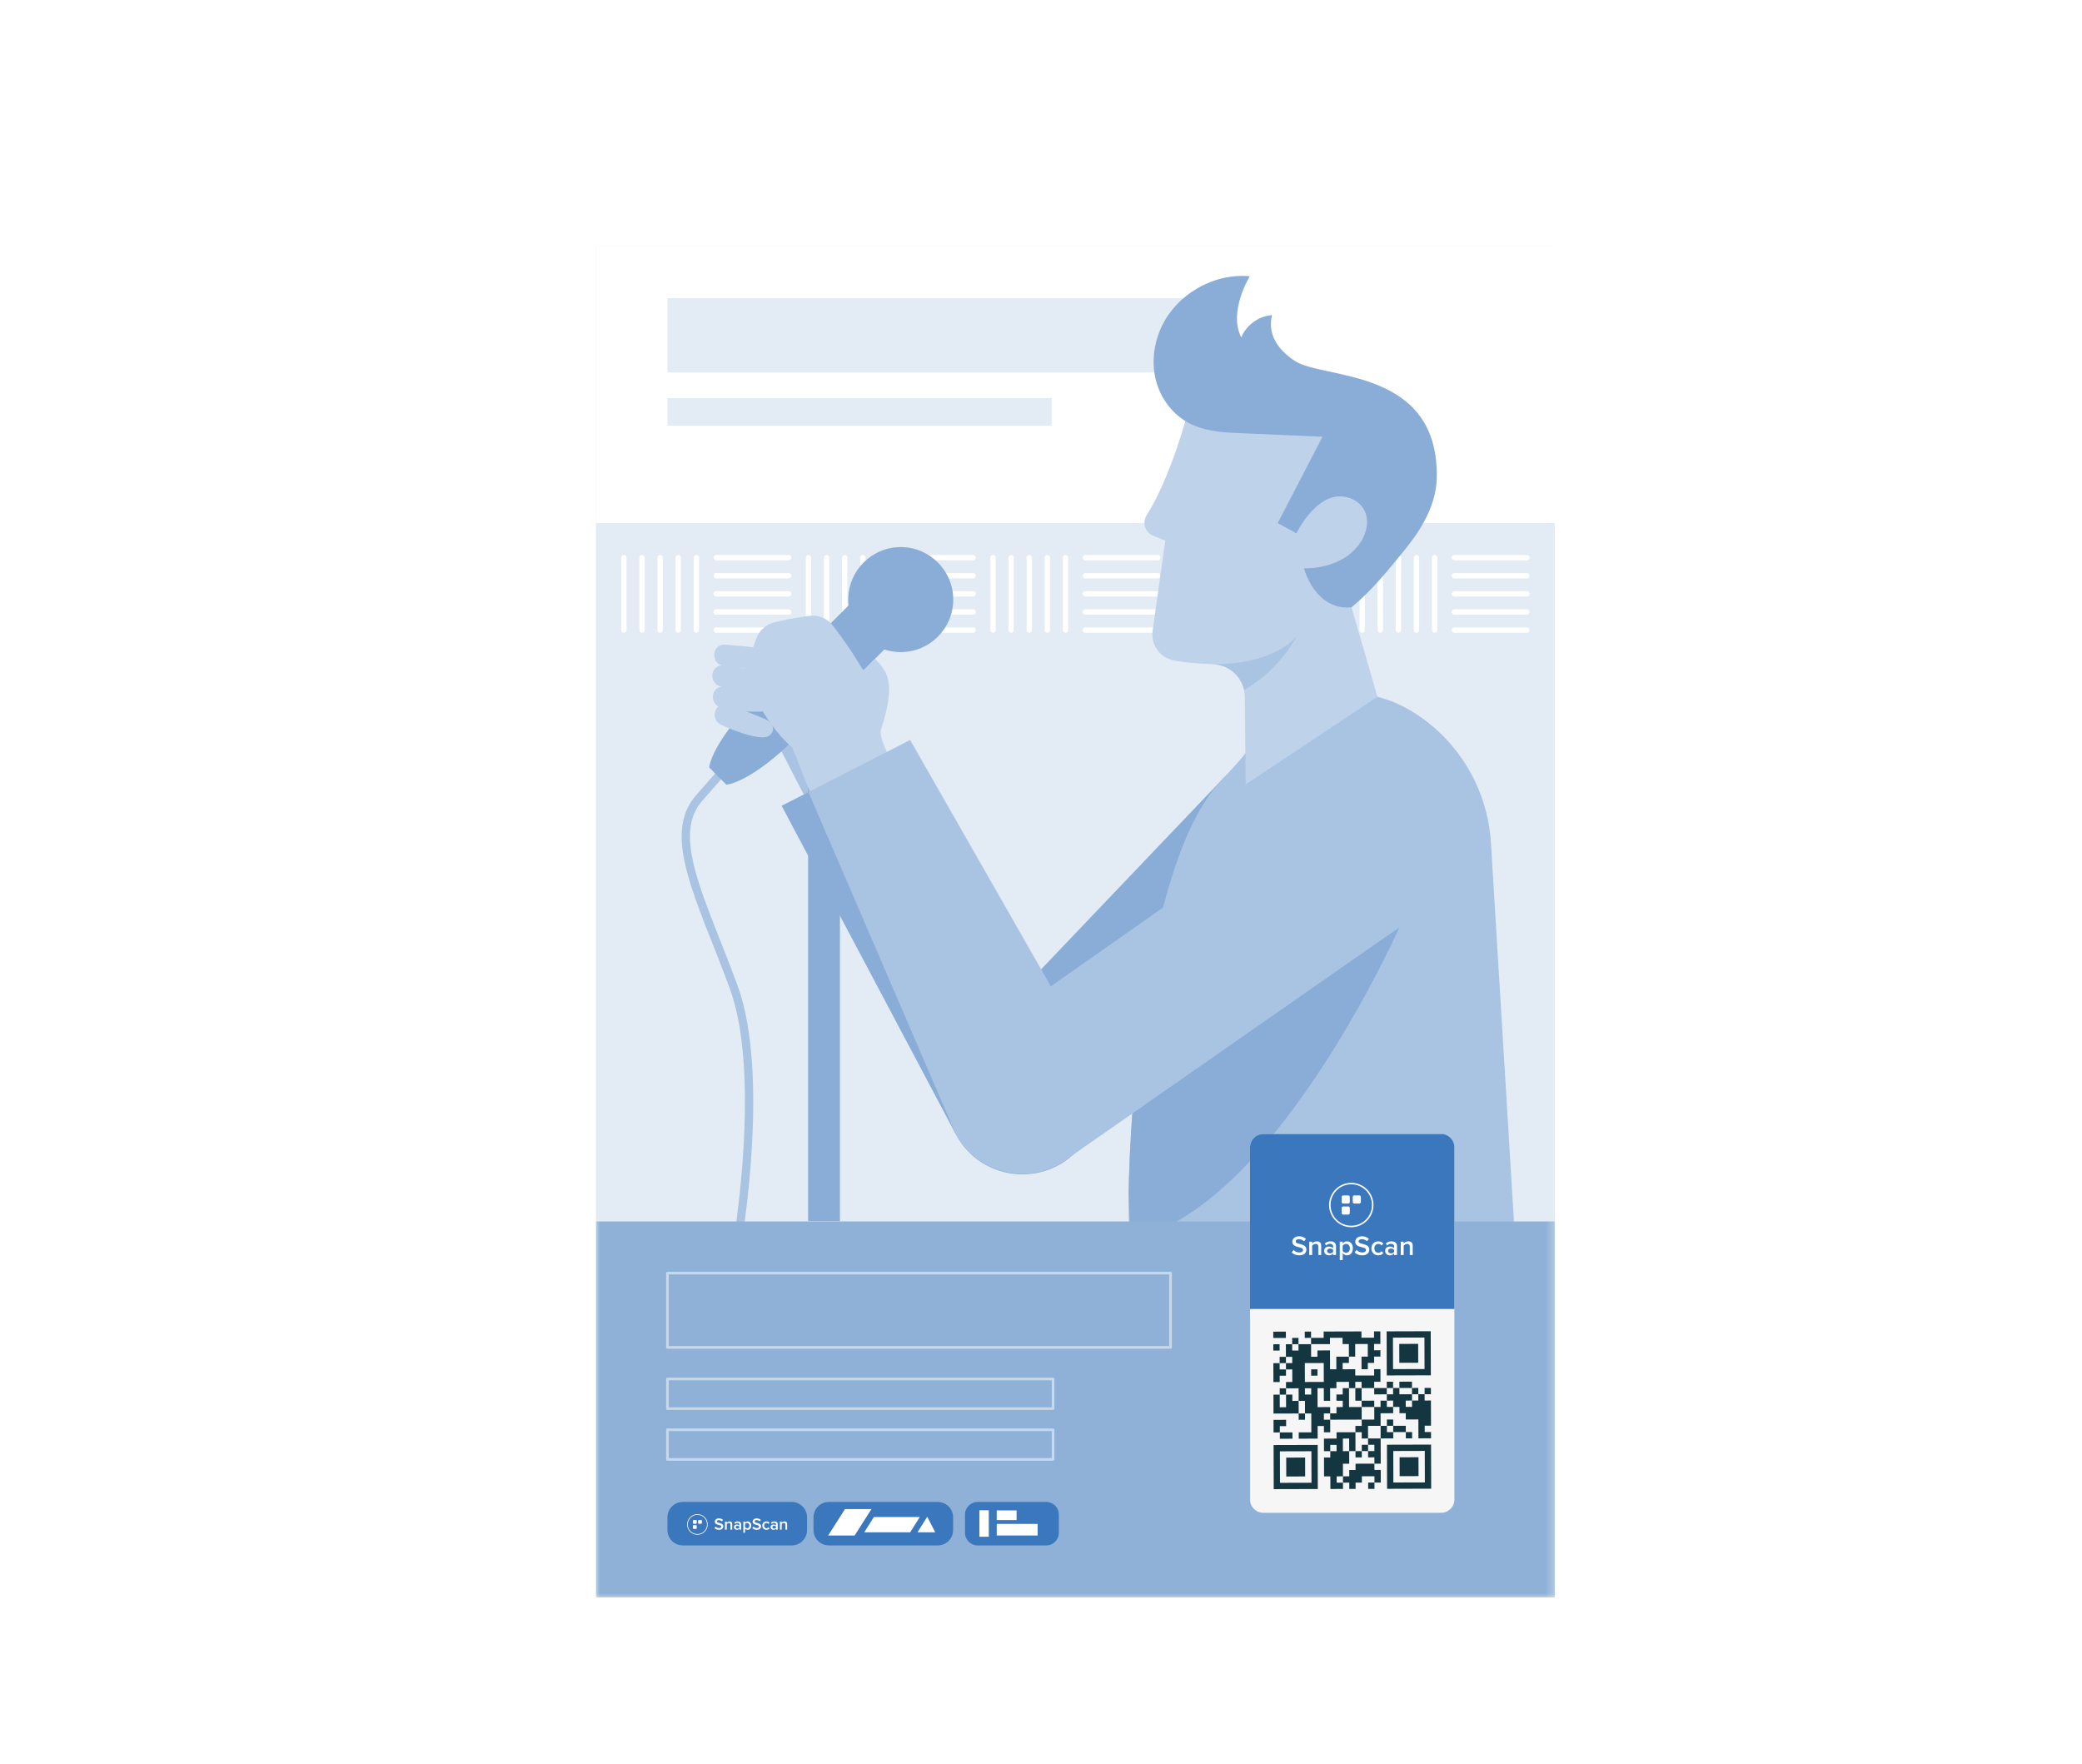 <?xml version="1.0" encoding="UTF-8"?>
<svg width="262px" height="222px" viewBox="0 0 262 222" version="1.1" xmlns="http://www.w3.org/2000/svg" xmlns:xlink="http://www.w3.org/1999/xlink">
    <!-- Generator: Sketch 53 (72520) - https://sketchapp.com -->
    <title>img-in-print</title>
    <desc>Created with Sketch.</desc>
    <defs>
        <filter x="-6.6%" y="-4.7%" width="113.2%" height="109.3%" filterUnits="objectBoundingBox" id="filter-1">
            <feOffset dx="4" dy="4" in="SourceAlpha" result="shadowOffsetOuter1"></feOffset>
            <feColorMatrix values="0 0 0 0 0.149   0 0 0 0 0.224   0 0 0 0 0.263  0 0 0 0.1 0" type="matrix" in="shadowOffsetOuter1" result="shadowMatrixOuter1"></feColorMatrix>
            <feMerge>
                <feMergeNode in="shadowMatrixOuter1"></feMergeNode>
                <feMergeNode in="SourceGraphic"></feMergeNode>
            </feMerge>
        </filter>
        <polygon id="path-2" points="0 171 120.657 171 120.657 0.993 0 0.993"></polygon>
    </defs>
    <g id="Page-1" stroke="none" stroke-width="1" fill="none" fill-rule="evenodd">
        <g id="SnapScan-Assets" transform="translate(-935, -1205)">
            <g id="img-in-print" transform="translate(936, 1206)">
                <g id="Group-163" filter="url(#filter-1)" transform="translate(70, 25)">
                    <polygon id="Fill-1" fill="#E3EBF5" points="0 171.007 120.657 171.007 120.657 1 0 1"></polygon>
                    <polygon id="Fill-2" fill="#FFFFFF" points="0.001 35.807 120.657 35.807 120.657 1 0.001 1"></polygon>
                    <polygon id="Stroke-4" fill="#E3EBF5" points="8.993 16.867 76.11 16.867 76.11 7.518 8.993 7.518"></polygon>
                    <polygon id="Stroke-5" fill="#E3EBF5" points="8.992 23.565 57.342 23.565 57.342 20.101 8.992 20.101"></polygon>
                    <path d="M3.512,40.167 L3.512,49.285" id="Stroke-6" stroke="#FFFFFF" stroke-width="0.672" stroke-linecap="round"></path>
                    <path d="M5.792,40.167 L5.792,49.285" id="Stroke-7" stroke="#FFFFFF" stroke-width="0.672" stroke-linecap="round"></path>
                    <path d="M8.072,40.167 L8.072,49.285" id="Stroke-8" stroke="#FFFFFF" stroke-width="0.672" stroke-linecap="round"></path>
                    <path d="M10.351,40.167 L10.351,49.285" id="Stroke-9" stroke="#FFFFFF" stroke-width="0.672" stroke-linecap="round"></path>
                    <path d="M12.631,40.167 L12.631,49.285" id="Stroke-10" stroke="#FFFFFF" stroke-width="0.672" stroke-linecap="round"></path>
                    <path d="M15.125,49.285 L24.243,49.285" id="Stroke-11" stroke="#FFFFFF" stroke-width="0.672" stroke-linecap="round"></path>
                    <path d="M15.125,47.006 L24.243,47.006" id="Stroke-12" stroke="#FFFFFF" stroke-width="0.672" stroke-linecap="round"></path>
                    <path d="M15.125,44.726 L24.243,44.726" id="Stroke-13" stroke="#FFFFFF" stroke-width="0.672" stroke-linecap="round"></path>
                    <path d="M15.125,42.447 L24.243,42.447" id="Stroke-14" stroke="#FFFFFF" stroke-width="0.672" stroke-linecap="round"></path>
                    <path d="M15.125,40.167 L24.243,40.167" id="Stroke-15" stroke="#FFFFFF" stroke-width="0.672" stroke-linecap="round"></path>
                    <path d="M26.738,40.167 L26.738,49.285" id="Stroke-16" stroke="#FFFFFF" stroke-width="0.672" stroke-linecap="round"></path>
                    <path d="M29.017,40.167 L29.017,49.285" id="Stroke-17" stroke="#FFFFFF" stroke-width="0.672" stroke-linecap="round"></path>
                    <path d="M31.297,40.167 L31.297,49.285" id="Stroke-18" stroke="#FFFFFF" stroke-width="0.672" stroke-linecap="round"></path>
                    <path d="M33.577,40.167 L33.577,49.285" id="Stroke-19" stroke="#FFFFFF" stroke-width="0.672" stroke-linecap="round"></path>
                    <path d="M35.856,40.167 L35.856,49.285" id="Stroke-20" stroke="#FFFFFF" stroke-width="0.672" stroke-linecap="round"></path>
                    <path d="M38.35,49.285 L47.469,49.285" id="Stroke-21" stroke="#FFFFFF" stroke-width="0.672" stroke-linecap="round"></path>
                    <path d="M38.35,47.006 L47.469,47.006" id="Stroke-22" stroke="#FFFFFF" stroke-width="0.672" stroke-linecap="round"></path>
                    <path d="M38.35,44.726 L47.469,44.726" id="Stroke-23" stroke="#FFFFFF" stroke-width="0.672" stroke-linecap="round"></path>
                    <path d="M38.35,42.447 L47.469,42.447" id="Stroke-24" stroke="#FFFFFF" stroke-width="0.672" stroke-linecap="round"></path>
                    <path d="M38.35,40.167 L47.469,40.167" id="Stroke-25" stroke="#FFFFFF" stroke-width="0.672" stroke-linecap="round"></path>
                    <path d="M49.963,40.167 L49.963,49.285" id="Stroke-26" stroke="#FFFFFF" stroke-width="0.672" stroke-linecap="round"></path>
                    <path d="M52.242,40.167 L52.242,49.285" id="Stroke-27" stroke="#FFFFFF" stroke-width="0.672" stroke-linecap="round"></path>
                    <path d="M54.522,40.167 L54.522,49.285" id="Stroke-28" stroke="#FFFFFF" stroke-width="0.672" stroke-linecap="round"></path>
                    <path d="M56.802,40.167 L56.802,49.285" id="Stroke-29" stroke="#FFFFFF" stroke-width="0.672" stroke-linecap="round"></path>
                    <path d="M59.081,40.167 L59.081,49.285" id="Stroke-30" stroke="#FFFFFF" stroke-width="0.672" stroke-linecap="round"></path>
                    <path d="M61.575,49.285 L70.694,49.285" id="Stroke-31" stroke="#FFFFFF" stroke-width="0.672" stroke-linecap="round"></path>
                    <path d="M61.575,47.006 L70.694,47.006" id="Stroke-32" stroke="#FFFFFF" stroke-width="0.672" stroke-linecap="round"></path>
                    <path d="M61.575,44.726 L70.694,44.726" id="Stroke-33" stroke="#FFFFFF" stroke-width="0.672" stroke-linecap="round"></path>
                    <path d="M61.575,42.447 L70.694,42.447" id="Stroke-34" stroke="#FFFFFF" stroke-width="0.672" stroke-linecap="round"></path>
                    <path d="M61.575,40.167 L70.694,40.167" id="Stroke-35" stroke="#FFFFFF" stroke-width="0.672" stroke-linecap="round"></path>
                    <path d="M73.188,40.167 L73.188,49.285" id="Stroke-36" stroke="#FFFFFF" stroke-width="0.672" stroke-linecap="round"></path>
                    <path d="M75.468,40.167 L75.468,49.285" id="Stroke-37" stroke="#FFFFFF" stroke-width="0.672" stroke-linecap="round"></path>
                    <path d="M77.747,40.167 L77.747,49.285" id="Stroke-38" stroke="#FFFFFF" stroke-width="0.672" stroke-linecap="round"></path>
                    <path d="M80.027,40.167 L80.027,49.285" id="Stroke-39" stroke="#FFFFFF" stroke-width="0.672" stroke-linecap="round"></path>
                    <path d="M82.307,40.167 L82.307,49.285" id="Stroke-40" stroke="#FFFFFF" stroke-width="0.672" stroke-linecap="round"></path>
                    <path d="M84.801,49.285 L93.919,49.285" id="Stroke-41" stroke="#FFFFFF" stroke-width="0.672" stroke-linecap="round"></path>
                    <path d="M84.801,47.006 L93.919,47.006" id="Stroke-42" stroke="#FFFFFF" stroke-width="0.672" stroke-linecap="round"></path>
                    <path d="M84.801,44.726 L93.919,44.726" id="Stroke-43" stroke="#FFFFFF" stroke-width="0.672" stroke-linecap="round"></path>
                    <path d="M84.801,42.447 L93.919,42.447" id="Stroke-44" stroke="#FFFFFF" stroke-width="0.672" stroke-linecap="round"></path>
                    <path d="M84.801,40.167 L93.919,40.167" id="Stroke-45" stroke="#FFFFFF" stroke-width="0.672" stroke-linecap="round"></path>
                    <path d="M96.413,40.167 L96.413,49.285" id="Stroke-46" stroke="#FFFFFF" stroke-width="0.672" stroke-linecap="round"></path>
                    <path d="M98.693,40.167 L98.693,49.285" id="Stroke-47" stroke="#FFFFFF" stroke-width="0.672" stroke-linecap="round"></path>
                    <path d="M100.973,40.167 L100.973,49.285" id="Stroke-48" stroke="#FFFFFF" stroke-width="0.672" stroke-linecap="round"></path>
                    <path d="M103.252,40.167 L103.252,49.285" id="Stroke-49" stroke="#FFFFFF" stroke-width="0.672" stroke-linecap="round"></path>
                    <path d="M105.532,40.167 L105.532,49.285" id="Stroke-50" stroke="#FFFFFF" stroke-width="0.672" stroke-linecap="round"></path>
                    <path d="M108.026,49.285 L117.145,49.285" id="Stroke-51" stroke="#FFFFFF" stroke-width="0.672" stroke-linecap="round"></path>
                    <path d="M108.026,47.006 L117.145,47.006" id="Stroke-52" stroke="#FFFFFF" stroke-width="0.672" stroke-linecap="round"></path>
                    <path d="M108.026,44.726 L117.145,44.726" id="Stroke-53" stroke="#FFFFFF" stroke-width="0.672" stroke-linecap="round"></path>
                    <path d="M108.026,42.447 L117.145,42.447" id="Stroke-54" stroke="#FFFFFF" stroke-width="0.672" stroke-linecap="round"></path>
                    <path d="M108.026,40.167 L117.145,40.167" id="Stroke-55" stroke="#FFFFFF" stroke-width="0.672" stroke-linecap="round"></path>
                    <g id="Group-162" transform="translate(0, 0.007)">
                        <path d="M17.655,65.074 L13.107,70.272 C8.667,75.037 13.324,83.268 17.331,94.205 C21.338,105.143 17.872,125.828 17.872,125.828" id="Stroke-56" stroke="#A9C3E2" stroke-width="1.044" stroke-linecap="round"></path>
                        <polygon id="Fill-58" fill="#A9C3E2" points="31.075 59.089 22.273 62.453 26.143 69.967 35.633 67.587"></polygon>
                        <polygon id="Fill-60" fill="#8AADD7" points="34.354 65.787 23.361 71.383 45.242 112.65 60.449 102.511"></polygon>
                        <mask id="mask-3" fill="white">
                            <use xlink:href="#path-2"></use>
                        </mask>
                        <g id="Clip-63"></g>
                        <polygon id="Fill-62" fill="#8AADD7" mask="url(#mask-3)" points="26.694 123.663 30.701 123.663 30.701 57.601 26.694 57.601"></polygon>
                        <path d="M45.242,112.65 L45.242,112.65 C48.535,118.987 57.389,119.543 61.45,113.669 L61.825,113.126 C64.103,109.833 64.066,105.465 61.733,102.211 L61.731,102.209 C57.904,96.869 49.934,96.947 46.214,102.362 L45.84,102.907 C43.855,105.795 43.624,109.541 45.242,112.65" id="Fill-64" fill="#8AADD7" mask="url(#mask-3)"></path>
                        <path d="M78.744,68.126 L46.617,101.817 L60.793,114.516 L93.84,80.256 C97.161,76.157 82.065,64.026 78.744,68.126" id="Fill-65" fill="#8AADD7" mask="url(#mask-3)"></path>
                        <path d="M109.085,124.363 C105.641,117.97 98.887,113.624 91.116,113.624 C83.346,113.624 76.591,117.97 73.147,124.363 L109.085,124.363 Z" id="Fill-66" fill="#5589C5" mask="url(#mask-3)"></path>
                        <path d="M67.089,124.363 L115.51,124.363 C115.511,124.075 115.521,123.789 115.503,123.5 L112.621,76.054 C112.222,69.477 108.744,63.474 103.238,59.856 C95.789,54.96 87.559,57.367 81.984,64.323 C81.984,64.323 82.192,64.51 78.744,68.126 C68.46,78.911 66.876,114.456 67.027,122.763 C67.036,123.298 67.057,123.832 67.089,124.363" id="Fill-67" fill="#A9C3E2" mask="url(#mask-3)"></path>
                        <path d="M71.789,124.363 C87.842,116.56 101.103,86.685 101.103,86.685 L67.54,109.437 C67.218,113.701 67.071,117.426 67.03,120.108 C67.088,121.749 67.144,123.223 67.184,124.363 L71.789,124.363 Z" id="Fill-68" fill="#8AADD7" mask="url(#mask-3)"></path>
                        <path d="M69.285,34.844 C72.45,29.836 74.481,21.811 74.481,21.811 L78.621,21.489 L93.21,17.468 L99.263,27.09 L95.075,46.416 L98.338,57.679 L81.757,68.703 L81.654,57.583 C81.588,55.417 79.864,53.661 77.698,53.573 C75.472,53.482 73.24,53.281 72.326,52.993 C70.778,52.508 69.826,50.961 70.05,49.354 L71.638,38.022 L70.121,37.4 C69.114,36.987 68.704,35.764 69.285,34.844" id="Fill-69" fill="#BED2EA" mask="url(#mask-3)"></path>
                        <path d="M87.989,15.436 C85.856,14.051 84.469,12.114 85.078,9.645 C83.401,9.758 81.835,10.892 81.203,12.449 C79.53,9.205 82.275,4.758 82.275,4.758 C77.699,4.324 72.993,7.06 71.105,11.251 C70.159,13.352 69.892,15.777 70.503,17.999 C71.112,20.221 72.627,22.208 74.676,23.261 C76.424,24.159 78.437,24.385 80.4,24.47 L91.424,24.946 L85.788,35.817 L88.144,37.103 C88.144,37.103 91.025,31.053 95.068,32.746 C99.11,34.438 96.813,41.514 89.095,41.514 C89.095,41.514 90.473,46.843 95.075,46.415 C97.642,44.298 99.658,41.774 101.762,39.196 C103.867,36.618 105.711,33.549 105.797,30.222 C106.159,16.222 91.562,17.757 87.989,15.436" id="Fill-70" fill="#8AADD7" mask="url(#mask-3)"></path>
                        <path d="M88.144,50.105 C88.144,50.105 86.161,54.158 81.561,56.828 C81.168,55.023 79.605,53.651 77.699,53.573 C85.508,53.573 88.144,50.105 88.144,50.105" id="Fill-71" fill="#A9C3E2" mask="url(#mask-3)"></path>
                        <path d="M37.543,50.461 L25.374,62.63 C19.454,68.551 16.403,68.736 16.403,68.736 L14.246,66.564 C14.246,66.564 14.439,63.521 20.352,57.608 L32.521,45.439 L37.543,50.461 Z" id="Fill-72" fill="#8AADD7" mask="url(#mask-3)"></path>
                        <path d="M35.11,52.907 L33.663,54.354 C33.1,53.637 32.546,52.277 29.83,48.736 C29.107,47.794 27.924,47.314 26.751,47.497 L24.428,47.858 L22.546,48.274 C21.434,48.52 20.528,49.321 20.147,50.393 L18.62,54.69 C18.62,54.69 20.809,60.764 24.714,64.07 L29.017,74.928 L40.129,73.914 C40.929,71.429 35.271,63.641 35.856,61.824 C37.699,56.104 36.827,54.623 35.11,52.907" id="Fill-73" fill="#BED2EA" mask="url(#mask-3)"></path>
                        <polygon id="Fill-74" fill="#A9C3E2" mask="url(#mask-3)" points="39.535 63.109 34.083 65.899 26.738 69.656 44.788 111.563 62.386 103.117"></polygon>
                        <path d="M44.788,111.562 L44.788,111.562 C47.321,118.24 56.049,119.825 60.768,114.465 L61.204,113.97 C63.85,110.965 64.322,106.622 62.386,103.119 L62.385,103.117 C59.206,97.366 51.282,96.514 46.954,101.458 L46.519,101.955 C44.211,104.591 43.546,108.286 44.788,111.562" id="Fill-75" fill="#A9C3E2" mask="url(#mask-3)"></path>
                        <path d="M102.372,73.881 C99.258,69.623 93.28,68.695 89.021,71.81 L48.75,100.051 L59.074,115.97 L100.302,87.231 C104.56,84.116 105.487,78.139 102.372,73.881" id="Fill-76" fill="#A9C3E2" mask="url(#mask-3)"></path>
                        <path d="M44.243,109.35 L44.243,109.35 C45.115,116.438 53.215,120.054 59.075,115.97 L59.615,115.593 C62.9,113.303 64.391,109.198 63.344,105.333 L63.343,105.331 C61.623,98.99 54.13,96.278 48.751,100.051 L48.209,100.43 C45.342,102.442 43.816,105.872 44.243,109.35" id="Fill-77" fill="#A9C3E2" mask="url(#mask-3)"></path>
                        <path d="M21.279,60.471 C22.892,61.219 22.364,62.8 20.974,62.783 C19.586,62.766 17.231,61.907 15.749,61.185 C14.137,60.401 15.152,58.112 16.632,58.627 C18.111,59.142 21.279,60.471 21.279,60.471" id="Fill-78" fill="#BED2EA" mask="url(#mask-3)"></path>
                        <path d="M21.276,57.06 C23.111,57.399 23.047,59.078 21.652,59.401 C20.256,59.725 17.648,59.458 15.953,59.114 C14.111,58.74 14.453,56.247 16.085,56.39 C17.716,56.532 21.276,57.06 21.276,57.06" id="Fill-79" fill="#BED2EA" mask="url(#mask-3)"></path>
                        <path d="M21.23,54.578 C23.052,54.98 22.929,56.656 21.524,56.931 C20.119,57.206 17.521,56.849 15.838,56.447 C14.01,56.01 14.438,53.53 16.064,53.729 C17.69,53.928 21.23,54.578 21.23,54.578" id="Fill-80" fill="#BED2EA" mask="url(#mask-3)"></path>
                        <path d="M21.421,51.617 C23.266,51.897 23.256,53.577 21.872,53.945 C20.487,54.313 17.872,54.13 16.167,53.841 C14.314,53.526 14.575,51.024 16.211,51.114 C17.846,51.204 21.421,51.617 21.421,51.617" id="Fill-81" fill="#BED2EA" mask="url(#mask-3)"></path>
                        <polygon id="Fill-82" fill="#8FB1D8" mask="url(#mask-3)" points="0.001 171 120.657 171 120.657 123.69 0.001 123.69"></polygon>
                        <polygon id="Stroke-83" stroke="#C8D8EB" stroke-width="0.334" stroke-linecap="round" stroke-linejoin="round" mask="url(#mask-3)" points="8.992 139.539 72.301 139.539 72.301 130.191 8.992 130.191"></polygon>
                        <polygon id="Stroke-84" stroke="#C8D8EB" stroke-width="0.334" stroke-linecap="round" stroke-linejoin="round" mask="url(#mask-3)" points="8.993 147.241 57.517 147.241 57.517 143.51 8.993 143.51"></polygon>
                        <polygon id="Stroke-85" stroke="#C8D8EB" stroke-width="0.334" stroke-linecap="round" stroke-linejoin="round" mask="url(#mask-3)" points="8.993 153.634 57.517 153.634 57.517 149.903 8.993 149.903"></polygon>
                        <path d="M24.625,164.457 L10.928,164.457 C9.858,164.457 8.992,163.591 8.992,162.522 L8.992,160.919 C8.992,159.851 9.858,158.984 10.928,158.984 L24.625,158.984 C25.693,158.984 26.56,159.851 26.56,160.919 L26.56,162.522 C26.56,163.591 25.693,164.457 24.625,164.457" id="Fill-86" fill="#3B77BC" mask="url(#mask-3)"></path>
                        <path d="M43.005,164.457 L29.308,164.457 C28.239,164.457 27.373,163.591 27.373,162.522 L27.373,160.919 C27.373,159.851 28.239,158.984 29.308,158.984 L43.005,158.984 C44.073,158.984 44.94,159.851 44.94,160.919 L44.94,162.522 C44.94,163.591 44.073,164.457 43.005,164.457" id="Fill-87" fill="#3B77BC" mask="url(#mask-3)"></path>
                        <path d="M56.66,164.457 L48.022,164.457 C47.145,164.457 46.434,163.747 46.434,162.871 L46.434,160.571 C46.434,159.695 47.145,158.984 48.022,158.984 L56.66,158.984 C57.536,158.984 58.246,159.695 58.246,160.571 L58.246,162.871 C58.246,163.747 57.536,164.457 56.66,164.457" id="Fill-88" fill="#3B77BC" mask="url(#mask-3)"></path>
                        <path d="M14.911,162.271 L15.049,162.081 C15.142,162.183 15.296,162.275 15.489,162.275 C15.69,162.275 15.767,162.177 15.767,162.083 C15.767,161.791 14.957,161.972 14.957,161.461 C14.957,161.229 15.157,161.052 15.465,161.052 C15.68,161.052 15.857,161.123 15.984,161.248 L15.847,161.43 C15.735,161.319 15.588,161.269 15.441,161.269 C15.3,161.269 15.208,161.34 15.208,161.442 C15.208,161.703 16.017,161.542 16.017,162.06 C16.017,162.292 15.852,162.492 15.479,162.492 C15.223,162.492 15.036,162.4 14.911,162.271" id="Fill-89" fill="#FFFFFF" mask="url(#mask-3)"></path>
                        <path d="M16.918,162.467 L16.918,161.837 C16.918,161.678 16.836,161.628 16.713,161.628 C16.603,161.628 16.507,161.695 16.454,161.762 L16.454,162.467 L16.235,162.467 L16.235,161.459 L16.454,161.459 L16.454,161.594 C16.522,161.515 16.652,161.434 16.812,161.434 C17.028,161.434 17.137,161.551 17.137,161.758 L17.137,162.467 L16.918,162.467 Z" id="Fill-90" fill="#FFFFFF" mask="url(#mask-3)"></path>
                        <path d="M18.039,162.467 L18.039,162.357 C17.964,162.444 17.845,162.492 17.711,162.492 C17.548,162.492 17.362,162.38 17.362,162.158 C17.362,161.925 17.546,161.828 17.711,161.828 C17.849,161.828 17.964,161.872 18.039,161.958 L18.039,161.807 C18.039,161.691 17.94,161.62 17.803,161.62 C17.69,161.62 17.59,161.661 17.505,161.749 L17.413,161.597 C17.529,161.484 17.676,161.434 17.837,161.434 C18.061,161.434 18.258,161.528 18.258,161.797 L18.258,162.467 L18.039,162.467 Z M18.039,162.238 L18.039,162.083 C17.986,162.014 17.893,161.979 17.799,161.979 C17.676,161.979 17.582,162.052 17.582,162.16 C17.582,162.271 17.676,162.342 17.799,162.342 C17.893,162.342 17.986,162.306 18.039,162.238 L18.039,162.238 Z" id="Fill-91" fill="#FFFFFF" mask="url(#mask-3)"></path>
                        <path d="M18.762,162.327 L18.762,162.851 L18.542,162.851 L18.542,161.459 L18.762,161.459 L18.762,161.597 C18.837,161.496 18.953,161.433 19.085,161.433 C19.346,161.433 19.532,161.63 19.532,161.962 C19.532,162.294 19.346,162.492 19.085,162.492 C18.958,162.492 18.845,162.433 18.762,162.327 M19.307,161.962 C19.307,161.765 19.194,161.628 19.021,161.628 C18.918,161.628 18.812,161.686 18.762,161.761 L18.762,162.16 C18.81,162.235 18.918,162.298 19.021,162.298 C19.194,162.298 19.307,162.158 19.307,161.962" id="Fill-92" fill="#FFFFFF" mask="url(#mask-3)"></path>
                        <path d="M19.668,162.271 L19.806,162.081 C19.899,162.183 20.052,162.275 20.246,162.275 C20.446,162.275 20.523,162.177 20.523,162.083 C20.523,161.791 19.714,161.972 19.714,161.461 C19.714,161.229 19.914,161.052 20.221,161.052 C20.436,161.052 20.613,161.123 20.74,161.248 L20.603,161.43 C20.492,161.319 20.344,161.269 20.198,161.269 C20.056,161.269 19.964,161.34 19.964,161.442 C19.964,161.703 20.774,161.542 20.774,162.06 C20.774,162.292 20.609,162.492 20.235,162.492 C19.979,162.492 19.793,162.4 19.668,162.271" id="Fill-93" fill="#FFFFFF" mask="url(#mask-3)"></path>
                        <path d="M20.931,161.962 C20.931,161.657 21.146,161.434 21.452,161.434 C21.65,161.434 21.766,161.517 21.837,161.613 L21.694,161.745 C21.637,161.666 21.56,161.628 21.461,161.628 C21.28,161.628 21.157,161.766 21.157,161.962 C21.157,162.158 21.28,162.298 21.461,162.298 C21.56,162.298 21.637,162.256 21.694,162.177 L21.837,162.313 C21.766,162.406 21.65,162.492 21.452,162.492 C21.146,162.492 20.931,162.267 20.931,161.962" id="Fill-94" fill="#FFFFFF" mask="url(#mask-3)"></path>
                        <path d="M22.65,162.467 L22.65,162.357 C22.575,162.444 22.456,162.492 22.322,162.492 C22.159,162.492 21.973,162.38 21.973,162.158 C21.973,161.925 22.157,161.828 22.322,161.828 C22.46,161.828 22.575,161.872 22.65,161.958 L22.65,161.807 C22.65,161.691 22.551,161.62 22.414,161.62 C22.301,161.62 22.201,161.661 22.116,161.749 L22.024,161.597 C22.14,161.484 22.287,161.434 22.447,161.434 C22.672,161.434 22.869,161.528 22.869,161.797 L22.869,162.467 L22.65,162.467 Z M22.65,162.238 L22.65,162.083 C22.597,162.014 22.504,161.979 22.41,161.979 C22.287,161.979 22.193,162.052 22.193,162.16 C22.193,162.271 22.287,162.342 22.41,162.342 C22.504,162.342 22.597,162.306 22.65,162.238 L22.65,162.238 Z" id="Fill-95" fill="#FFFFFF" mask="url(#mask-3)"></path>
                        <path d="M23.835,162.467 L23.835,161.837 C23.835,161.678 23.754,161.628 23.631,161.628 C23.52,161.628 23.424,161.695 23.371,161.762 L23.371,162.467 L23.152,162.467 L23.152,161.459 L23.371,161.459 L23.371,161.594 C23.439,161.515 23.57,161.434 23.729,161.434 C23.945,161.434 24.055,161.551 24.055,161.758 L24.055,162.467 L23.835,162.467 Z" id="Fill-96" fill="#FFFFFF" mask="url(#mask-3)"></path>
                        <path d="M12.762,160.521 C12.046,160.521 11.466,161.102 11.466,161.817 C11.466,162.533 12.046,163.114 12.762,163.114 C13.479,163.114 14.059,162.533 14.059,161.817 C14.059,161.102 13.479,160.521 12.762,160.521 M12.762,163.027 C12.094,163.027 11.553,162.485 11.553,161.817 C11.553,161.149 12.094,160.608 12.762,160.608 C13.431,160.608 13.972,161.149 13.972,161.817 C13.972,162.485 13.431,163.027 12.762,163.027" id="Fill-97" fill="#FFFFFF" mask="url(#mask-3)"></path>
                        <path d="M12.59,161.258 L12.288,161.258 C12.24,161.258 12.202,161.297 12.202,161.344 L12.202,161.645 C12.202,161.693 12.24,161.732 12.288,161.732 L12.59,161.732 C12.638,161.732 12.676,161.693 12.676,161.645 L12.676,161.344 C12.676,161.297 12.638,161.258 12.59,161.258" id="Fill-98" fill="#FFFFFF" mask="url(#mask-3)"></path>
                        <path d="M13.237,161.258 L12.935,161.258 C12.887,161.258 12.849,161.297 12.849,161.344 L12.849,161.645 C12.849,161.693 12.887,161.732 12.935,161.732 L13.237,161.732 C13.285,161.732 13.323,161.693 13.323,161.645 L13.323,161.344 C13.323,161.297 13.285,161.258 13.237,161.258" id="Fill-99" fill="#FFFFFF" mask="url(#mask-3)"></path>
                        <path d="M12.59,161.903 L12.288,161.903 C12.24,161.903 12.202,161.942 12.202,161.989 L12.202,162.29 C12.202,162.338 12.24,162.377 12.288,162.377 L12.59,162.377 C12.638,162.377 12.676,162.338 12.676,162.29 L12.676,161.989 C12.676,161.942 12.638,161.903 12.59,161.903" id="Fill-100" fill="#FFFFFF" mask="url(#mask-3)"></path>
                        <polygon id="Fill-101" fill="#FFFFFF" mask="url(#mask-3)" points="32.546 163.211 29.216 163.211 31.335 159.881 34.665 159.881"></polygon>
                        <polygon id="Fill-102" fill="#FFFFFF" mask="url(#mask-3)" points="39.538 162.805 33.757 162.805 34.968 160.88 40.749 160.88"></polygon>
                        <polygon id="Fill-103" fill="#FFFFFF" mask="url(#mask-3)" points="42.689 162.805 40.456 162.805 41.667 160.88 41.705 160.88"></polygon>
                        <polygon id="Fill-104" fill="#FFFFFF" mask="url(#mask-3)" points="48.251 163.362 49.428 163.362 49.428 160.032 48.251 160.032"></polygon>
                        <polygon id="Fill-105" fill="#FFFFFF" mask="url(#mask-3)" points="50.429 161.266 52.927 161.266 52.927 160.05 50.429 160.05"></polygon>
                        <polygon id="Fill-106" fill="#FFFFFF" mask="url(#mask-3)" points="50.43 163.208 55.576 163.208 55.576 161.749 50.43 161.749"></polygon>
                        <path d="M108.023,114.354 L108.023,158.677 C108.023,159.602 107.273,160.352 106.347,160.352 L83.981,160.352 C83.055,160.352 82.305,159.602 82.305,158.677 L82.305,114.354 C82.305,113.429 83.055,112.679 83.981,112.679 L106.347,112.679 C107.273,112.679 108.023,113.429 108.023,114.354" id="Fill-107" fill="#F6F6F6" mask="url(#mask-3)"></path>
                        <path d="M108.023,134.702 L108.023,114.354 C108.023,113.429 107.273,112.679 106.347,112.679 L83.981,112.679 C83.055,112.679 82.305,113.429 82.305,114.354 L82.305,134.702 L108.023,134.702 Z" id="Fill-108" fill="#3B77BC" mask="url(#mask-3)"></path>
                        <path d="M87.553,127.586 L87.782,127.27 C87.939,127.44 88.193,127.593 88.516,127.593 C88.85,127.593 88.979,127.43 88.979,127.273 C88.979,126.787 87.63,127.089 87.63,126.237 C87.63,125.852 87.963,125.556 88.475,125.556 C88.832,125.556 89.128,125.674 89.34,125.883 L89.111,126.186 C88.926,126.001 88.679,125.918 88.436,125.918 C88.199,125.918 88.047,126.036 88.047,126.206 C88.047,126.641 89.395,126.373 89.395,127.235 C89.395,127.621 89.12,127.954 88.498,127.954 C88.072,127.954 87.762,127.801 87.553,127.586" id="Fill-109" fill="#FFFFFF" mask="url(#mask-3)"></path>
                        <path d="M90.894,127.912 L90.894,126.864 C90.894,126.6 90.758,126.516 90.553,126.516 C90.369,126.516 90.209,126.626 90.123,126.737 L90.123,127.912 L89.757,127.912 L89.757,126.234 L90.123,126.234 L90.123,126.46 C90.234,126.329 90.453,126.192 90.716,126.192 C91.078,126.192 91.258,126.388 91.258,126.731 L91.258,127.912 L90.894,127.912 Z" id="Fill-110" fill="#FFFFFF" mask="url(#mask-3)"></path>
                        <path d="M92.76,127.912 L92.76,127.728 C92.635,127.874 92.437,127.954 92.214,127.954 C91.944,127.954 91.634,127.766 91.634,127.398 C91.634,127.01 91.94,126.85 92.214,126.85 C92.444,126.85 92.635,126.922 92.76,127.064 L92.76,126.814 C92.76,126.62 92.597,126.501 92.367,126.501 C92.18,126.501 92.013,126.572 91.87,126.718 L91.718,126.463 C91.912,126.275 92.156,126.192 92.423,126.192 C92.798,126.192 93.125,126.349 93.125,126.796 L93.125,127.912 L92.76,127.912 Z M92.76,127.531 L92.76,127.272 C92.673,127.159 92.517,127.1 92.361,127.1 C92.156,127.1 91.999,127.222 91.999,127.401 C91.999,127.585 92.156,127.704 92.361,127.704 C92.517,127.704 92.673,127.644 92.76,127.531 L92.76,127.531 Z" id="Fill-111" fill="#FFFFFF" mask="url(#mask-3)"></path>
                        <path d="M93.963,127.68 L93.963,128.553 L93.598,128.553 L93.598,126.234 L93.963,126.234 L93.963,126.464 C94.088,126.297 94.282,126.193 94.501,126.193 C94.936,126.193 95.245,126.519 95.245,127.072 C95.245,127.624 94.936,127.954 94.501,127.954 C94.289,127.954 94.102,127.857 93.963,127.68 M94.87,127.072 C94.87,126.745 94.682,126.516 94.394,126.516 C94.224,126.516 94.046,126.613 93.963,126.738 L93.963,127.402 C94.043,127.527 94.224,127.631 94.394,127.631 C94.682,127.631 94.87,127.399 94.87,127.072" id="Fill-112" fill="#FFFFFF" mask="url(#mask-3)"></path>
                        <path d="M95.472,127.586 L95.701,127.27 C95.858,127.44 96.111,127.593 96.434,127.593 C96.768,127.593 96.897,127.43 96.897,127.273 C96.897,126.787 95.548,127.089 95.548,126.237 C95.548,125.852 95.882,125.556 96.393,125.556 C96.75,125.556 97.046,125.674 97.258,125.883 L97.029,126.186 C96.844,126.001 96.598,125.918 96.355,125.918 C96.118,125.918 95.965,126.036 95.965,126.206 C95.965,126.641 97.314,126.373 97.314,127.235 C97.314,127.621 97.039,127.954 96.417,127.954 C95.99,127.954 95.68,127.801 95.472,127.586" id="Fill-113" fill="#FFFFFF" mask="url(#mask-3)"></path>
                        <path d="M97.575,127.072 C97.575,126.565 97.933,126.193 98.439,126.193 C98.769,126.193 98.965,126.332 99.084,126.491 L98.844,126.71 C98.749,126.578 98.621,126.516 98.457,126.516 C98.154,126.516 97.95,126.745 97.95,127.072 C97.95,127.398 98.154,127.631 98.457,127.631 C98.621,127.631 98.749,127.562 98.844,127.43 L99.084,127.655 C98.965,127.812 98.769,127.954 98.439,127.954 C97.933,127.954 97.575,127.579 97.575,127.072" id="Fill-114" fill="#FFFFFF" mask="url(#mask-3)"></path>
                        <path d="M100.435,127.912 L100.435,127.728 C100.31,127.874 100.112,127.954 99.889,127.954 C99.619,127.954 99.309,127.766 99.309,127.398 C99.309,127.01 99.615,126.85 99.889,126.85 C100.119,126.85 100.31,126.922 100.435,127.064 L100.435,126.814 C100.435,126.62 100.272,126.501 100.042,126.501 C99.855,126.501 99.688,126.572 99.545,126.718 L99.393,126.463 C99.587,126.275 99.831,126.192 100.098,126.192 C100.473,126.192 100.8,126.349 100.8,126.796 L100.8,127.912 L100.435,127.912 Z M100.435,127.531 L100.435,127.272 C100.348,127.159 100.192,127.1 100.036,127.1 C99.831,127.1 99.674,127.222 99.674,127.401 C99.674,127.585 99.831,127.704 100.036,127.704 C100.192,127.704 100.348,127.644 100.435,127.531 L100.435,127.531 Z" id="Fill-115" fill="#FFFFFF" mask="url(#mask-3)"></path>
                        <path d="M102.409,127.912 L102.409,126.864 C102.409,126.6 102.273,126.516 102.069,126.516 C101.885,126.516 101.725,126.626 101.638,126.737 L101.638,127.912 L101.272,127.912 L101.272,126.234 L101.638,126.234 L101.638,126.46 C101.749,126.329 101.969,126.192 102.231,126.192 C102.594,126.192 102.775,126.388 102.775,126.731 L102.775,127.912 L102.409,127.912 Z" id="Fill-116" fill="#FFFFFF" mask="url(#mask-3)"></path>
                        <path d="M95.044,118.829 C93.502,118.829 92.252,120.079 92.252,121.621 C92.252,123.163 93.502,124.414 95.044,124.414 C96.586,124.414 97.837,123.163 97.837,121.621 C97.837,120.079 96.586,118.829 95.044,118.829 M95.044,124.227 C93.606,124.227 92.439,123.06 92.439,121.621 C92.439,120.183 93.606,119.016 95.044,119.016 C96.483,119.016 97.649,120.183 97.649,121.621 C97.649,123.06 96.483,124.227 95.044,124.227" id="Fill-117" fill="#FFFFFF" mask="url(#mask-3)"></path>
                        <path d="M94.673,120.416 L94.023,120.416 C93.92,120.416 93.837,120.499 93.837,120.602 L93.837,121.25 C93.837,121.353 93.92,121.436 94.023,121.436 L94.673,121.436 C94.776,121.436 94.859,121.353 94.859,121.25 L94.859,120.602 C94.859,120.499 94.776,120.416 94.673,120.416" id="Fill-118" fill="#FFFFFF" mask="url(#mask-3)"></path>
                        <path d="M96.066,120.416 L95.416,120.416 C95.313,120.416 95.23,120.499 95.23,120.602 L95.23,121.25 C95.23,121.353 95.313,121.436 95.416,121.436 L96.066,121.436 C96.169,121.436 96.252,121.353 96.252,121.25 L96.252,120.602 C96.252,120.499 96.169,120.416 96.066,120.416" id="Fill-119" fill="#FFFFFF" mask="url(#mask-3)"></path>
                        <path d="M94.673,121.806 L94.023,121.806 C93.92,121.806 93.837,121.889 93.837,121.993 L93.837,122.641 C93.837,122.743 93.92,122.826 94.023,122.826 L94.673,122.826 C94.776,122.826 94.859,122.743 94.859,122.641 L94.859,121.993 C94.859,121.889 94.776,121.806 94.673,121.806" id="Fill-120" fill="#FFFFFF" mask="url(#mask-3)"></path>
                        <polygon id="Fill-121" fill="#143641" mask="url(#mask-3)" points="105.063 144.636 104.271 144.638 104.273 145.431 105.066 145.428"></polygon>
                        <path d="M104.305,156.526 L103.512,156.528 L102.72,156.531 L101.927,156.533 L101.134,156.535 L100.342,156.538 L100.33,152.575 L101.123,152.572 L101.915,152.57 L102.708,152.568 L103.5,152.566 L104.293,152.563 L104.305,156.526 Z M103.498,151.773 L102.706,151.776 L101.913,151.777 L101.12,151.78 L100.328,151.782 L99.535,151.784 L99.552,157.333 L100.344,157.33 L101.137,157.328 L101.929,157.326 L102.722,157.323 L103.514,157.321 L104.307,157.319 L105.1,157.317 L105.083,151.769 L104.291,151.771 L103.498,151.773 Z" id="Fill-122" fill="#143641" mask="url(#mask-3)"></path>
                        <polygon id="Fill-123" fill="#143641" mask="url(#mask-3)" points="103.48 145.433 103.478 144.641 102.686 144.643 102.688 145.435"></polygon>
                        <polygon id="Fill-124" fill="#143641" mask="url(#mask-3)" points="101.918 153.363 101.125 153.365 101.132 155.743 101.925 155.74 102.717 155.738 103.51 155.736 103.503 153.358 102.71 153.361"></polygon>
                        <polygon id="Fill-125" fill="#143641" mask="url(#mask-3)" points="102.703 150.983 102.701 150.191 101.908 150.193 101.911 150.985"></polygon>
                        <polygon id="Fill-126" fill="#143641" mask="url(#mask-3)" points="102.686 144.643 102.683 143.851 101.891 143.851 101.098 143.855 101.1 144.647 101.893 144.644"></polygon>
                        <polygon id="Fill-127" fill="#143641" mask="url(#mask-3)" points="102.676 141.472 103.469 141.47 103.462 139.092 102.669 139.094 101.877 139.097 101.084 139.099 101.091 141.476 101.884 141.474"></polygon>
                        <polygon id="Fill-128" fill="#143641" mask="url(#mask-3)" points="101.117 150.195 101.909 150.193 101.906 149.401 101.114 149.403 100.322 149.405 100.323 150.197"></polygon>
                        <path d="M100.289,138.309 L101.082,138.306 L101.874,138.304 L102.667,138.302 L103.459,138.299 L104.252,138.298 L104.264,142.261 L103.471,142.262 L102.679,142.264 L101.886,142.267 L101.093,142.269 L100.301,142.272 L100.289,138.309 Z M101.096,143.061 L101.888,143.06 L102.681,143.058 L103.473,143.055 L104.266,143.053 L105.059,143.05 L105.042,137.502 L104.25,137.505 L103.457,137.506 L102.665,137.51 L101.872,137.512 L101.079,137.513 L100.287,137.517 L99.494,137.518 L99.511,143.066 L100.303,143.064 L101.096,143.061 Z" id="Fill-129" fill="#143641" mask="url(#mask-3)"></path>
                        <polygon id="Fill-130" fill="#143641" mask="url(#mask-3)" points="100.319 148.612 99.527 148.614 99.529 149.407 100.322 149.404"></polygon>
                        <polygon id="Fill-131" fill="#143641" mask="url(#mask-3)" points="99.518 145.444 99.52 146.236 100.312 146.234 100.315 147.027 101.107 147.025 101.11 147.817 101.902 147.815 101.905 148.607 102.697 148.605 103.49 148.603 103.497 150.981 104.289 150.978 105.081 150.976 105.08 150.183 104.287 150.186 104.285 149.393 105.077 149.391 105.068 146.22 104.275 146.223 104.273 145.43 103.48 145.432 103.483 146.225 102.69 146.227 102.693 147.02 101.9 147.022 101.898 146.23 102.69 146.227 102.688 145.435 101.895 145.437 101.103 145.439 101.1 144.647 100.308 144.649 100.31 145.442"></polygon>
                        <polygon id="Fill-132" fill="#143641" mask="url(#mask-3)" points="100.305 143.857 99.513 143.859 99.515 144.651 100.308 144.649"></polygon>
                        <polygon id="Fill-133" fill="#143641" mask="url(#mask-3)" points="99.534 150.992 100.326 150.99 100.323 150.197 99.531 150.2 99.528 149.407 98.737 149.409 98.74 150.994"></polygon>
                        <polygon id="Fill-134" fill="#143641" mask="url(#mask-3)" points="99.52 146.237 98.727 146.239 98.73 147.032 97.937 147.034 97.942 148.619 97.149 148.621 96.356 148.624 96.359 149.416 95.566 149.419 95.569 150.211 96.361 150.209 96.363 151.002 97.156 150.999 97.151 149.414 97.944 149.412 98.737 149.409 98.732 147.824 99.525 147.822 100.317 147.82 100.315 147.027 99.522 147.029"></polygon>
                        <polygon id="Fill-135" fill="#143641" mask="url(#mask-3)" points="98.725 145.446 99.518 145.444 99.515 144.651 98.723 144.654 97.93 144.656 97.932 145.448"></polygon>
                        <polygon id="Fill-136" fill="#143641" mask="url(#mask-3)" points="97.174 157.34 97.966 157.338 97.964 156.545 97.171 156.547"></polygon>
                        <polygon id="Fill-137" fill="#143641" mask="url(#mask-3)" points="97.156 150.999 97.158 151.791 97.951 151.79 97.953 152.582 97.161 152.584 97.163 153.377 97.956 153.374 97.958 154.167 98.751 154.165 98.741 150.995 97.949 150.997"></polygon>
                        <polygon id="Fill-138" fill="#143641" mask="url(#mask-3)" points="96.372 154.171 95.579 154.173 95.582 154.966 94.789 154.968 94.791 155.761 93.999 155.763 94.001 156.556 94.794 156.553 94.796 157.346 95.589 157.344 95.586 156.551 96.379 156.549 96.376 155.756 97.169 155.754 97.962 155.752 97.964 156.545 98.757 156.542 98.752 154.957 97.959 154.959 97.957 154.167 97.164 154.169"></polygon>
                        <polygon id="Fill-139" fill="#143641" mask="url(#mask-3)" points="96.368 152.586 97.16 152.584 97.157 151.791 96.365 151.794"></polygon>
                        <polygon id="Fill-140" fill="#143641" mask="url(#mask-3)" points="97.144 147.036 97.937 147.034 97.935 146.241 97.142 146.244 96.349 146.245 96.352 147.038"></polygon>
                        <polygon id="Fill-141" fill="#143641" mask="url(#mask-3)" points="95.578 153.381 96.37 153.379 96.368 152.586 95.576 152.589"></polygon>
                        <polygon id="Fill-142" fill="#143641" mask="url(#mask-3)" points="95.559 147.04 94.767 147.042 94.76 144.665 93.967 144.667 93.969 145.459 93.177 145.462 93.179 146.254 93.972 146.252 93.974 147.045 93.181 147.047 93.184 147.84 92.391 147.842 92.393 148.634 93.186 148.632 93.979 148.63 94.771 148.627 95.564 148.625 96.356 148.623 96.352 147.038"></polygon>
                        <polygon id="Fill-143" fill="#143641" mask="url(#mask-3)" points="96.349 146.245 96.345 144.661 95.552 144.662 95.557 146.248"></polygon>
                        <polygon id="Fill-144" fill="#143641" mask="url(#mask-3)" points="93.206 155.766 93.999 155.763 93.994 154.179 94.787 154.177 94.782 152.59 93.989 152.594 93.985 151.008 94.777 151.006 94.782 152.59 95.575 152.589 95.568 150.21 94.775 150.214 93.982 150.215 93.19 150.218 93.192 151.011 92.399 151.012 91.607 151.016 91.612 152.6 92.404 152.597 92.402 151.805 93.194 151.804 93.197 152.595 92.404 152.597 92.406 153.391 91.614 153.393 91.621 155.77 92.413 155.768 92.418 157.353 93.211 157.351 94.003 157.349 94.001 156.556 93.208 156.559"></polygon>
                        <polygon id="Fill-145" fill="#143641" mask="url(#mask-3)" points="91.573 139.126 92.365 139.124 92.364 138.331 93.156 138.329 93.948 138.327 93.951 139.119 94.743 139.117 94.749 140.702 95.541 140.7 95.537 139.114 96.329 139.112 97.121 139.11 97.126 140.695 96.334 140.697 96.338 142.283 97.13 142.28 97.129 141.488 97.921 141.485 97.918 140.693 98.712 140.69 98.71 139.898 97.916 139.9 97.915 139.107 98.707 139.105 98.703 137.52 97.909 137.522 97.912 138.315 97.12 138.317 96.326 138.32 96.325 137.527 95.531 137.529 94.74 137.532 93.947 137.534 93.153 137.536 92.362 137.539 91.569 137.541 91.572 138.334 90.778 138.335 89.986 138.338 89.989 139.13 90.781 139.128"></polygon>
                        <polygon id="Fill-146" fill="#143641" mask="url(#mask-3)" points="90.79 142.299 89.997 142.301 89.999 143.094 90.792 143.091"></polygon>
                        <polygon id="Fill-147" fill="#143641" mask="url(#mask-3)" points="89.191 137.548 89.194 138.341 89.986 138.339 89.984 137.546"></polygon>
                        <polygon id="Fill-148" fill="#143641" mask="url(#mask-3)" points="88.43 148.646 89.223 148.644 89.221 147.851 88.428 147.854"></polygon>
                        <polygon id="Fill-149" fill="#143641" mask="url(#mask-3)" points="88.451 155.779 89.243 155.777 89.237 153.399 88.444 153.402 87.651 153.404 86.859 153.406 86.865 155.784 87.659 155.781"></polygon>
                        <path d="M89.211,144.681 L90.004,144.679 L90.006,145.472 L89.214,145.473 L89.211,144.681 Z M89.202,141.511 L89.995,141.509 L90.787,141.506 L91.58,141.504 L91.587,143.882 L90.794,143.884 L90.002,143.886 L89.209,143.889 L89.202,141.511 Z M88.419,144.683 L88.423,146.268 L89.216,146.266 L89.221,147.851 L90.013,147.849 L90.02,150.227 L89.228,150.229 L88.435,150.231 L88.437,151.024 L89.23,151.022 L90.023,151.019 L90.815,151.017 L90.811,149.432 L91.603,149.43 L91.606,150.222 L92.398,150.22 L92.393,148.635 L91.601,148.637 L91.599,147.845 L92.391,147.842 L92.389,147.05 L91.596,147.052 L90.804,147.054 L90.797,144.677 L91.589,144.674 L91.594,146.259 L92.386,146.257 L92.382,144.672 L93.174,144.67 L93.172,143.877 L93.965,143.875 L94.757,143.872 L94.76,144.665 L95.552,144.663 L95.55,143.87 L96.342,143.868 L96.345,144.66 L97.137,144.658 L97.93,144.656 L97.928,143.864 L98.72,143.861 L98.716,142.276 L97.923,142.278 L97.925,143.071 L97.133,143.073 L96.34,143.076 L95.548,143.077 L95.545,142.285 L94.753,142.287 L93.96,142.29 L93.958,141.497 L94.75,141.495 L94.748,140.702 L93.955,140.704 L93.163,140.707 L93.167,142.292 L92.375,142.294 L92.368,139.916 L91.575,139.919 L90.783,139.921 L90.785,140.714 L89.992,140.716 L89.988,139.131 L89.195,139.133 L88.402,139.135 L88.405,139.928 L87.612,139.93 L87.61,139.138 L86.817,139.14 L86.822,140.725 L87.615,140.723 L87.617,141.515 L86.824,141.517 L86.827,142.31 L87.619,142.308 L87.624,143.893 L86.831,143.895 L86.834,144.688 L87.626,144.685 L88.419,144.683 Z" id="Fill-150" fill="#143641" mask="url(#mask-3)"></path>
                        <polygon id="Fill-151" fill="#143641" mask="url(#mask-3)" points="88.401 138.343 87.609 138.345 87.611 139.138 88.403 139.135"></polygon>
                        <polygon id="Fill-152" fill="#143641" mask="url(#mask-3)" points="86.852 151.029 87.645 151.027 87.643 150.234 86.85 150.236 86.057 150.238 86.06 151.031"></polygon>
                        <polygon id="Fill-153" fill="#143641" mask="url(#mask-3)" points="86.843 147.858 88.428 147.854 88.423 146.268 87.631 146.271 87.629 145.478 86.836 145.48 86.841 147.066 86.048 147.067 86.043 145.483 85.251 145.485 85.258 147.862 86.05 147.86"></polygon>
                        <polygon id="Fill-154" fill="#143641" mask="url(#mask-3)" points="86.834 144.688 86.041 144.69 86.043 145.483 86.836 145.48"></polygon>
                        <polygon id="Fill-155" fill="#143641" mask="url(#mask-3)" points="86.823 140.725 86.03 140.727 86.033 141.52 86.825 141.517"></polygon>
                        <polygon id="Fill-156" fill="#143641" mask="url(#mask-3)" points="86.816 138.347 86.814 137.554 86.021 137.556 85.228 137.56 85.231 138.351 86.023 138.35"></polygon>
                        <path d="M86.064,152.616 L86.857,152.614 L87.65,152.611 L88.442,152.609 L89.235,152.607 L90.027,152.604 L90.039,156.567 L89.246,156.57 L88.454,156.572 L87.661,156.574 L86.869,156.576 L86.076,156.579 L86.064,152.616 Z M86.078,157.371 L86.871,157.369 L87.664,157.367 L88.456,157.365 L89.249,157.362 L90.041,157.36 L90.834,157.358 L90.818,151.81 L90.025,151.812 L89.232,151.814 L88.44,151.817 L87.647,151.819 L86.855,151.821 L86.062,151.824 L85.269,151.825 L85.286,157.374 L86.078,157.371 Z" id="Fill-157" fill="#143641" mask="url(#mask-3)"></path>
                        <polygon id="Fill-158" fill="#143641" mask="url(#mask-3)" points="86.055 149.446 86.848 149.444 86.845 148.651 86.053 148.654 85.26 148.655 85.265 150.241 86.057 150.238"></polygon>
                        <polygon id="Fill-159" fill="#143641" mask="url(#mask-3)" points="86.032 141.52 85.24 141.522 85.246 143.9 86.04 143.898 86.037 143.105 86.829 143.103 86.828 142.311 86.034 142.312"></polygon>
                        <polygon id="Fill-160" fill="#143641" mask="url(#mask-3)" points="86.026 139.142 85.233 139.144 85.235 139.937 86.028 139.935"></polygon>
                        <path d="M38.35,52.045 L38.35,52.045 C34.702,52.045 31.745,49.087 31.745,45.439 C31.745,41.791 34.702,38.833 38.35,38.833 C41.998,38.833 44.956,41.791 44.956,45.439 C44.956,49.087 41.998,52.045 38.35,52.045" id="Fill-161" fill="#8AADD7" mask="url(#mask-3)"></path>
                    </g>
                </g>
            </g>
        </g>
    </g>
</svg>